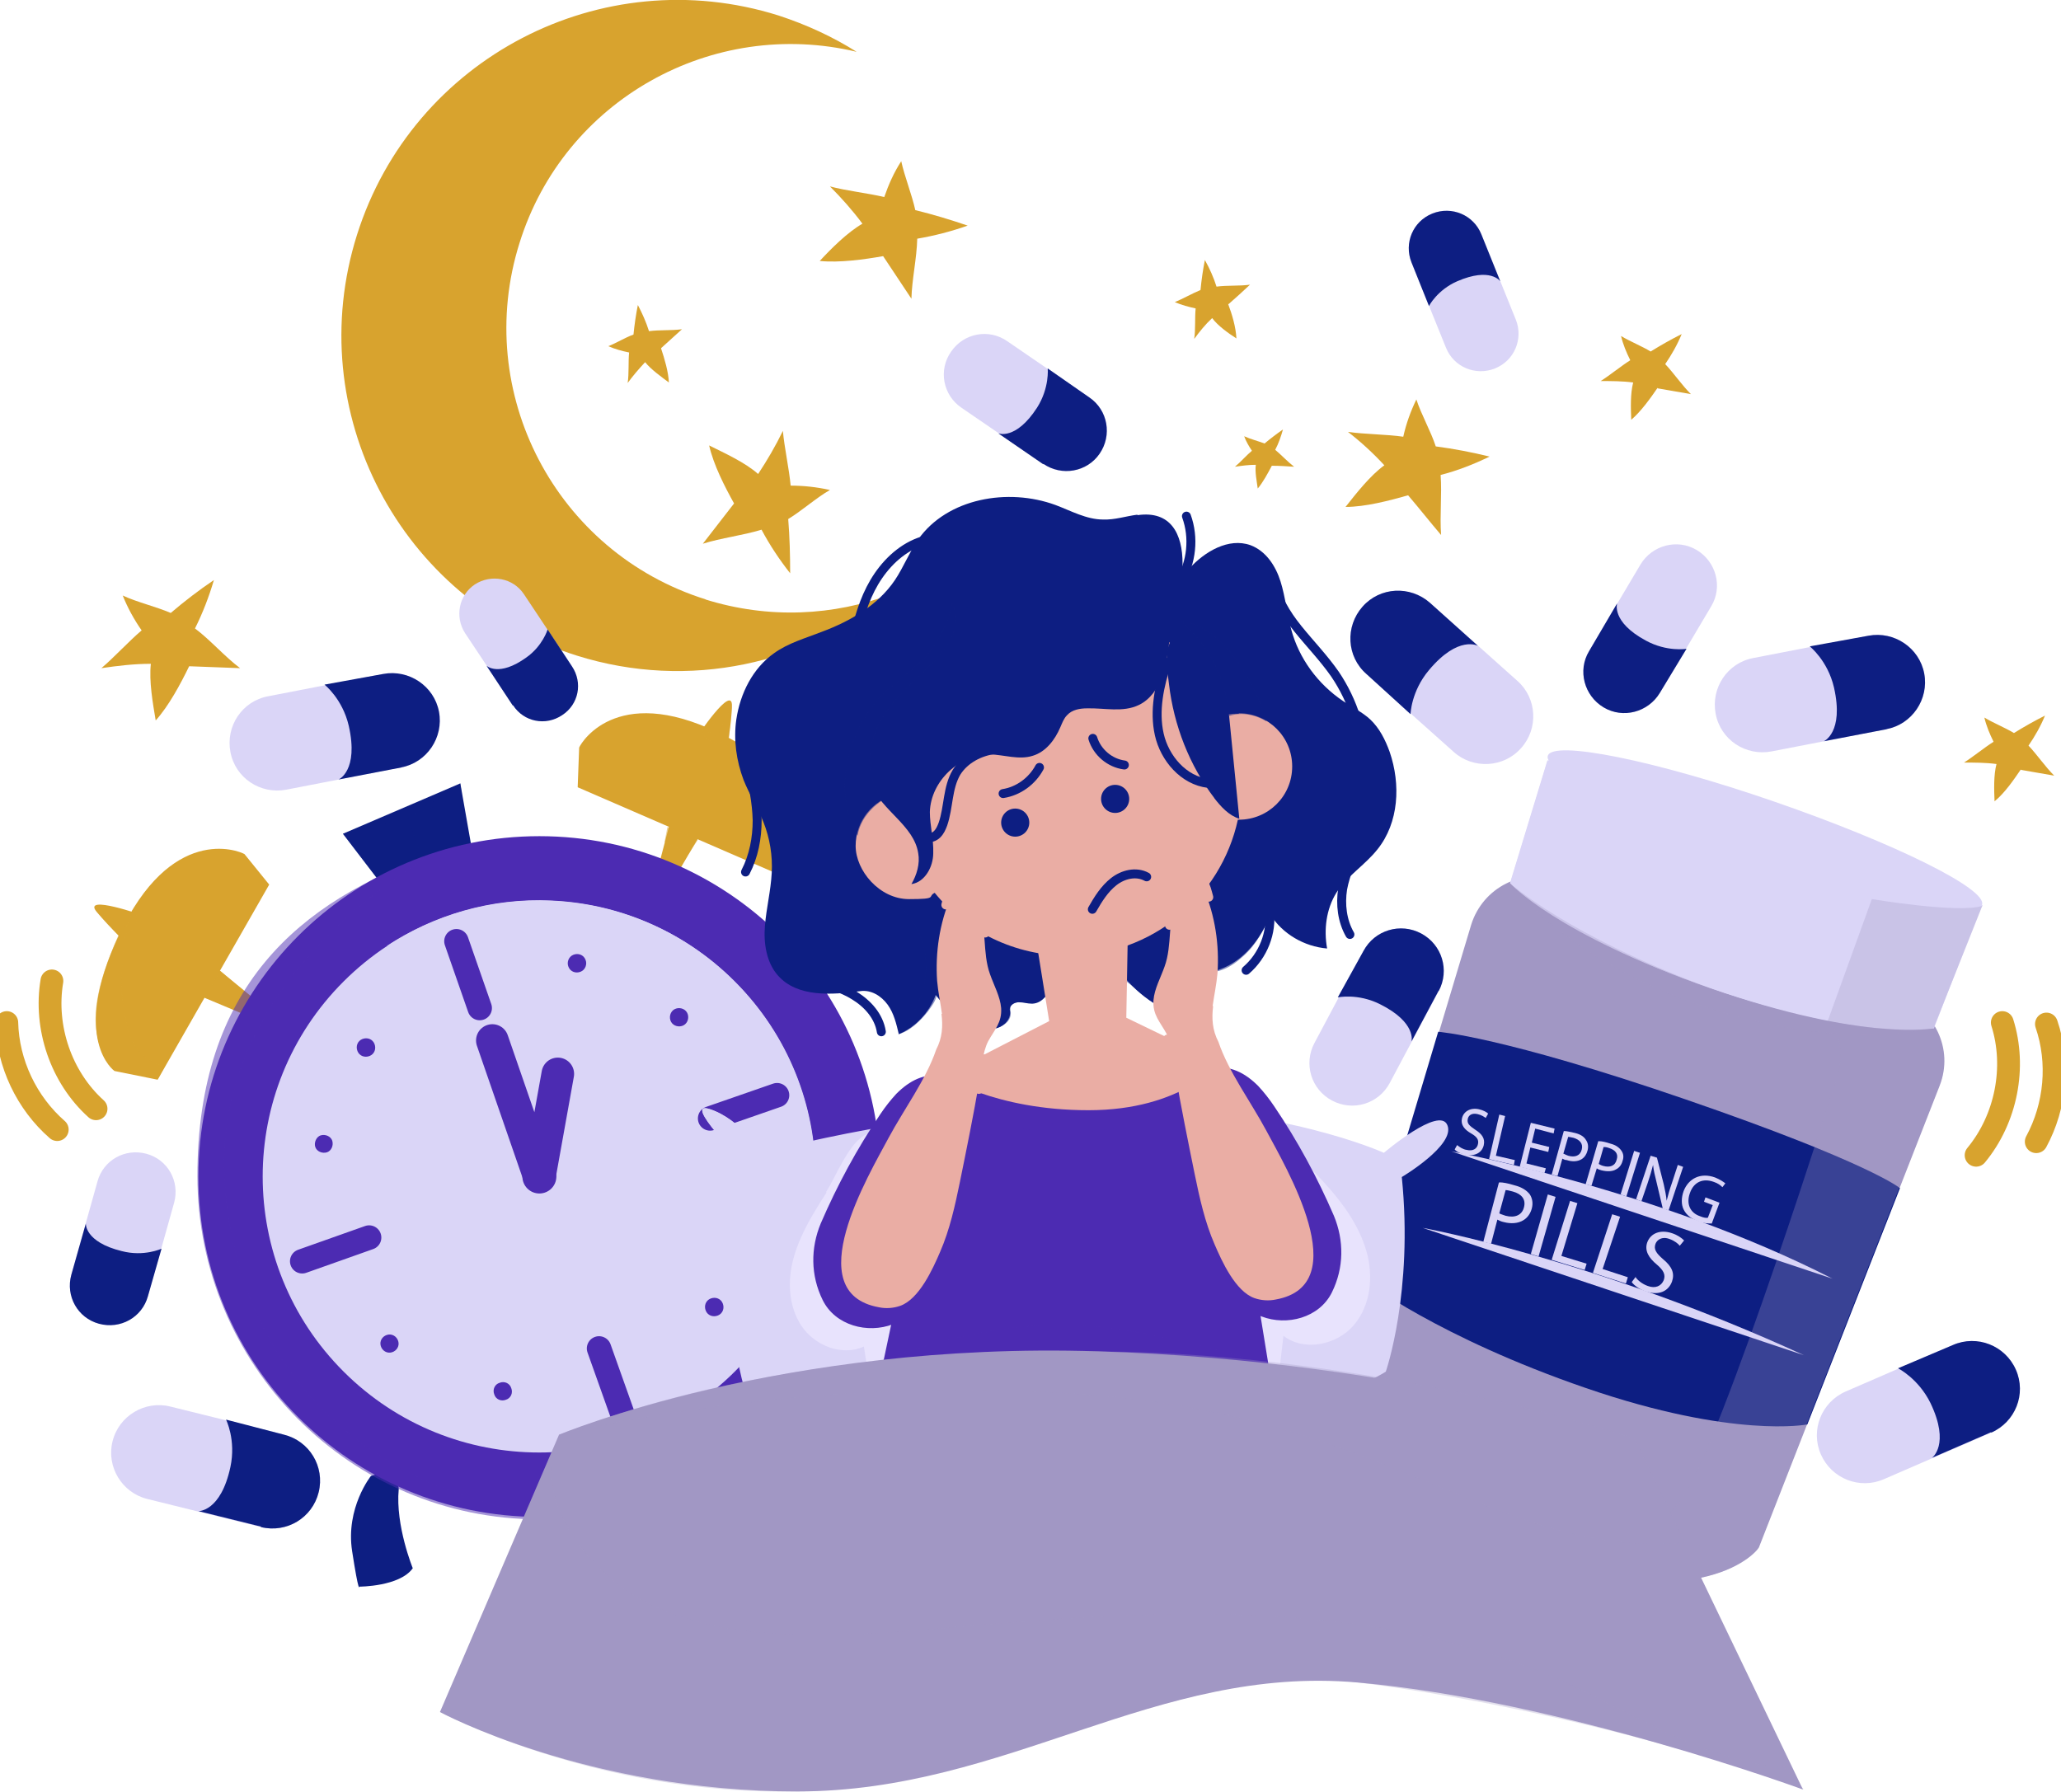 <svg width="253" height="220" viewBox="0 0 253 220" fill="none" xmlns="http://www.w3.org/2000/svg">
<g clip-path="url(#clip0_129_9277)">
<path d="M86.636 73.591C68.237 67.825 57.995 48.209 63.771 29.841C69.249 12.245 87.469 2.14 105.154 6.36C102.236 4.518 99.021 3.032 95.567 1.902C73.834 -4.934 50.671 7.133 43.824 28.83C36.976 50.527 49.064 73.65 70.797 80.486C84.611 84.826 99.021 81.497 109.441 72.937C102.355 75.612 94.376 76.028 86.576 73.591H86.636Z" fill="#D8A32E"/>
<path d="M215.964 189.862L238.114 133.272C239.841 128.814 237.519 123.88 232.874 122.275L191.551 108.068C186.907 106.463 182.024 108.96 180.595 113.537L163.149 171.732C162.851 172.088 164.757 183.502 186.073 190.873C209.057 198.779 215.964 190.338 215.964 189.862Z" fill="#A197C4"/>
<path d="M176.546 126.674C176.546 126.674 184.346 127.209 206.973 134.996C229.599 142.783 233.232 145.874 233.232 145.874L221.859 174.882C221.859 174.882 212.868 176.666 194.707 170.424C176.546 164.183 167.436 157.168 167.436 157.168L176.546 126.674Z" fill="#0D1E82"/>
<path d="M185.418 108.425C185.418 108.425 192.563 115.32 210.009 121.324C227.396 127.328 237.399 126.258 237.399 126.258L243.056 111.575L190.003 93.326L185.418 108.365V108.425Z" fill="#DAD5F7"/>
<path d="M243.354 111.159C242.639 113.061 230.135 110.505 215.487 105.452C200.84 100.4 189.407 94.753 190.003 92.791C190.598 90.829 203.102 93.326 217.869 98.438C232.636 103.55 244.068 109.197 243.294 111.1L243.354 111.159Z" fill="#DAD5F7"/>
<g style="mix-blend-mode:multiply">
<path d="M190.003 93.385C190.003 93.385 210.903 112.169 243.354 111.159L237.34 126.257C237.34 126.257 228.944 127.922 209.95 121.324C190.956 114.666 185.359 108.424 185.359 108.424L189.943 93.385H190.003Z" fill="#DAD5F7"/>
</g>
<g style="mix-blend-mode:multiply" opacity="0.3">
<path d="M243.354 111.159L237.34 126.258C237.34 126.258 239.722 129.051 238.054 133.272C236.387 137.492 215.904 189.862 215.904 189.862C215.904 189.862 210.307 198.897 186.013 190.873C186.013 190.873 201.316 191.229 206.377 184.155C211.438 177.022 225.669 131.726 225.669 131.726C225.669 131.726 226.801 127.625 224.359 125.366L229.778 110.386C229.778 110.386 240.496 112.17 243.294 111.218L243.354 111.159Z" fill="#A197C4"/>
</g>
<g style="mix-blend-mode:multiply" opacity="0.3">
<path d="M237.34 126.258C237.34 126.258 227.575 127.744 209.95 121.324C192.385 114.845 185.359 108.425 185.359 108.425C185.359 108.425 192.147 117.817 208.997 123.523C225.848 129.23 237.281 126.258 237.281 126.258H237.34Z" fill="#A197C4"/>
</g>
<g style="mix-blend-mode:multiply">
<path d="M178.154 141.356C178.154 141.356 203.46 145.993 224.955 156.99L178.154 141.356Z" fill="#DAD5F7"/>
</g>
<path d="M178.868 140.583C179.166 140.821 179.583 141.118 180.059 141.178C180.774 141.356 181.31 141.059 181.429 140.465C181.548 139.93 181.31 139.573 180.595 139.157C179.761 138.681 179.285 138.087 179.464 137.314C179.642 136.482 180.476 135.947 181.548 136.185C182.084 136.304 182.5 136.541 182.679 136.72L182.381 137.255C182.203 137.136 181.905 136.898 181.369 136.779C180.595 136.601 180.238 137.017 180.178 137.374C180.059 137.909 180.357 138.206 181.071 138.681C181.905 139.216 182.322 139.751 182.143 140.583C181.965 141.416 181.19 142.01 179.881 141.772C179.345 141.653 178.809 141.416 178.571 141.118L178.868 140.583Z" fill="#DAD5F7"/>
<path d="M184.049 136.838L184.763 137.017L183.632 141.891L185.954 142.426L185.835 143.02L182.798 142.307L184.049 136.838Z" fill="#DAD5F7"/>
<path d="M190.003 141.416L187.859 140.881L187.383 142.842L189.765 143.437L189.586 144.031L186.549 143.258L187.919 137.849L190.836 138.562L190.717 139.157L188.455 138.562L188.038 140.286L190.181 140.821L190.062 141.416H190.003Z" fill="#DAD5F7"/>
<path d="M191.968 138.859C192.325 138.859 192.801 138.978 193.337 139.097C194.052 139.275 194.469 139.573 194.707 139.989C194.945 140.345 195.005 140.762 194.885 141.237C194.766 141.713 194.528 142.069 194.171 142.307C193.695 142.604 193.04 142.664 192.325 142.426C192.087 142.426 191.908 142.307 191.789 142.248L191.194 144.388L190.479 144.209L191.968 138.859ZM191.968 141.653C192.087 141.713 192.325 141.832 192.504 141.891C193.337 142.129 193.992 141.891 194.171 141.118C194.35 140.405 193.933 139.929 193.159 139.692C192.861 139.632 192.623 139.573 192.504 139.573L191.908 141.653H191.968Z" fill="#DAD5F7"/>
<path d="M196.314 140.108C196.672 140.108 197.148 140.227 197.684 140.405C198.398 140.583 198.815 140.94 199.053 141.297C199.292 141.653 199.351 142.07 199.173 142.545C199.053 143.021 198.756 143.377 198.398 143.556C197.922 143.853 197.267 143.853 196.553 143.675C196.374 143.615 196.136 143.556 196.017 143.437L195.362 145.577L194.647 145.398L196.195 140.108H196.314ZM196.255 142.902C196.374 142.961 196.553 143.08 196.791 143.14C197.624 143.377 198.279 143.14 198.458 142.367C198.696 141.653 198.279 141.178 197.505 140.94C197.208 140.821 196.969 140.821 196.85 140.821L196.255 142.902Z" fill="#DAD5F7"/>
<path d="M201.316 141.535L199.649 146.885L198.935 146.647L200.602 141.297L201.316 141.535Z" fill="#DAD5F7"/>
<path d="M200.84 147.241L202.626 141.891L203.4 142.129L204.234 145.398C204.412 146.171 204.532 146.825 204.591 147.419C204.77 146.706 204.948 146.052 205.246 145.22L205.961 143.021L206.616 143.258L204.829 148.608L204.115 148.37L203.341 145.101C203.162 144.388 202.983 143.674 202.924 143.021C202.745 143.734 202.567 144.328 202.269 145.22L201.495 147.479L200.84 147.241Z" fill="#DAD5F7"/>
<path d="M210.129 150.213C209.771 150.213 209.116 150.213 208.402 149.916C207.628 149.619 207.032 149.203 206.675 148.49C206.377 147.895 206.377 147.063 206.675 146.231C207.271 144.685 208.759 143.912 210.546 144.566C211.141 144.804 211.558 145.101 211.796 145.28L211.439 145.755C211.2 145.517 210.903 145.28 210.367 145.101C209.057 144.626 207.926 145.101 207.449 146.469C206.973 147.776 207.449 148.906 208.7 149.322C209.116 149.5 209.474 149.56 209.652 149.5L210.248 147.955L209.176 147.539L209.355 147.004L211.081 147.657L210.129 150.213Z" fill="#DAD5F7"/>
<g style="mix-blend-mode:multiply">
<path d="M174.641 150.749C174.641 150.749 195.838 154.612 221.442 166.382L174.641 150.749Z" fill="#DAD5F7"/>
</g>
<path d="M184.048 145.161C184.525 145.161 185.12 145.28 185.894 145.517C186.847 145.755 187.442 146.171 187.8 146.647C188.097 147.122 188.216 147.717 188.038 148.371C187.859 149.024 187.502 149.5 187.026 149.797C186.371 150.213 185.477 150.273 184.584 150.035C184.287 149.976 184.048 149.857 183.81 149.738L183.036 152.71L182.083 152.472L183.989 145.22L184.048 145.161ZM184.048 148.965C184.227 149.084 184.525 149.143 184.822 149.262C185.954 149.559 186.847 149.203 187.085 148.192C187.323 147.241 186.787 146.587 185.716 146.29C185.299 146.171 185.001 146.112 184.822 146.112L184.048 148.965Z" fill="#DAD5F7"/>
<path d="M190.955 146.944L188.871 154.255L187.919 153.958L190.003 146.646L190.955 146.944Z" fill="#DAD5F7"/>
<path d="M192.682 147.419L193.635 147.717L191.67 154.196L194.766 155.147L194.528 155.92L190.479 154.672L192.742 147.419H192.682Z" fill="#DAD5F7"/>
<path d="M197.922 149.084L198.875 149.381L196.731 155.801L199.827 156.811L199.589 157.584L195.54 156.277L197.922 149.024V149.084Z" fill="#DAD5F7"/>
<path d="M200.78 156.811C201.078 157.227 201.614 157.644 202.269 157.881C203.222 158.238 203.936 157.881 204.234 157.168C204.472 156.514 204.234 155.979 203.4 155.266C202.388 154.434 201.852 153.542 202.209 152.531C202.626 151.402 203.817 150.926 205.246 151.402C205.961 151.64 206.437 151.996 206.735 152.294L206.199 152.948C206.02 152.71 205.603 152.353 204.948 152.115C203.996 151.759 203.4 152.234 203.222 152.71C202.983 153.364 203.281 153.839 204.174 154.612C205.246 155.504 205.603 156.336 205.246 157.346C204.829 158.476 203.698 159.13 201.971 158.535C201.257 158.297 200.602 157.822 200.304 157.406L200.84 156.692L200.78 156.811Z" fill="#DAD5F7"/>
<path d="M46.325 107.89L42.097 102.361L56.507 96.179L57.876 103.966L46.325 107.89Z" fill="#0D1E82"/>
<g style="mix-blend-mode:multiply" opacity="0.4">
<path d="M42.097 102.361L50.016 100.459L52.041 105.809L46.325 107.889L42.097 102.361Z" fill="#0D1E82"/>
</g>
<path d="M33.047 108.603L19.352 132.559L14.052 131.489C14.052 131.489 8.574 127.625 14.588 114.845C20.959 101.232 29.176 104.383 30.01 104.858L33.047 108.603Z" fill="#D8A32E"/>
<path d="M26.794 119.006L31.498 122.87L30.367 124.712L24.71 122.335L26.794 119.006Z" fill="#D8A32E"/>
<path d="M17.625 112.407C17.625 112.407 10.063 109.732 11.849 111.932C13.695 114.131 15.719 115.974 15.719 115.974C15.719 115.974 18.041 116.271 17.565 112.407H17.625Z" fill="#D8A32E"/>
<path d="M70.916 96.655L96.281 107.652L99.854 103.61C99.854 103.61 101.938 97.249 89.434 90.592C76.156 83.518 71.452 90.948 71.095 91.781L70.916 96.596V96.655Z" fill="#D8A32E"/>
<path d="M82.17 101.292L80.622 107.176L82.706 108.009L85.802 102.718L82.17 101.292Z" fill="#D8A32E"/>
<path d="M85.504 90.532C85.504 90.532 89.97 83.815 89.851 86.728C89.732 89.581 89.136 92.256 89.136 92.256C89.136 92.256 87.469 93.921 85.504 90.532Z" fill="#D8A32E"/>
<g style="mix-blend-mode:multiply" opacity="0.5">
<path d="M81.932 101.529L85.683 103.075L84.552 104.799L81.575 103.372L81.932 101.529Z" fill="#D8A32E"/>
</g>
<g style="mix-blend-mode:multiply" opacity="0.5">
<path d="M98.127 97.368C97.353 96.239 95.627 93.921 89.494 90.592L89.851 86.728C89.613 87.204 89.315 87.62 89.077 88.095C88.362 89.462 88.184 90.057 88.243 90.473C87.648 90.295 86.933 89.938 86.278 89.225C86.278 89.225 85.981 90.413 87.231 91.008C87.826 91.305 88.362 91.246 88.72 91.067C88.839 91.127 88.898 91.246 89.017 91.305C89.613 91.84 90.327 92.791 90.565 93.029C93.066 95.823 93.84 96.833 95.388 100.222C97.234 104.204 94.674 106.879 94.674 106.879L96.282 107.652L99.854 103.61C99.854 103.61 100.688 101.054 98.127 97.368Z" fill="#D8A32E"/>
</g>
<g style="mix-blend-mode:multiply" opacity="0.5">
<path d="M27.033 119.184L25.187 122.513L26.913 123.167L28.462 120.432L27.033 119.184Z" fill="#D8A32E"/>
</g>
<g style="mix-blend-mode:multiply" opacity="0.5">
<path d="M11.73 125.485C11.73 124.118 11.67 121.264 14.528 114.844L11.909 111.932C12.385 112.11 12.861 112.288 13.338 112.526C14.707 113.18 15.243 113.596 15.421 113.893C15.779 113.358 16.136 112.645 16.255 111.694C16.255 111.694 17.208 112.467 16.553 113.715C16.255 114.309 15.779 114.547 15.421 114.666C15.421 114.785 15.362 114.904 15.302 115.023C15.183 115.795 15.183 116.984 15.124 117.341C14.767 121.086 14.826 122.334 15.6 126.02C16.493 130.3 20.244 130.894 20.244 130.894L19.411 132.44L14.112 131.37C14.112 131.37 11.909 129.824 11.73 125.366V125.485Z" fill="#D8A32E"/>
</g>
<path d="M45.55 181.183C45.55 181.183 42.395 185.107 43.228 190.457C44.062 195.866 44.121 194.796 44.121 194.796C44.121 194.796 49.064 194.796 50.671 192.537C50.671 192.537 48.528 187.306 48.944 182.848C48.944 182.848 49.064 180.054 45.61 181.183H45.55Z" fill="#0D1E82"/>
<path d="M104.677 161.27C104.677 161.27 109.5 162.816 111.763 167.749C114.025 172.683 113.37 171.851 113.37 171.851C113.37 171.851 109.262 174.526 106.642 173.515C106.642 173.515 105.57 167.987 102.772 164.48C102.772 164.48 101.164 162.221 104.677 161.27Z" fill="#0D1E82"/>
<path d="M66.212 186.236C89.33 186.236 108.071 167.527 108.071 144.447C108.071 121.368 89.33 102.659 66.212 102.659C43.094 102.659 24.353 121.368 24.353 144.447C24.353 167.527 43.094 186.236 66.212 186.236Z" fill="#4C2BB2"/>
<path d="M90.186 168.404C103.44 155.172 103.44 133.719 90.186 120.487C76.931 107.255 55.442 107.255 42.188 120.487C28.933 133.719 28.933 155.172 42.188 168.404C55.442 181.636 76.931 181.636 90.186 168.404Z" fill="#DAD5F7"/>
<g style="mix-blend-mode:multiply">
<path d="M89.672 168.759C95.686 162.934 99.616 154.909 100.033 145.933C100.867 127.268 86.397 111.397 67.701 110.564C60.258 110.208 53.232 112.348 47.456 116.152C47.456 116.152 76.096 105.868 89.613 124.593C105.63 146.706 89.732 168.819 89.732 168.819L89.672 168.759Z" fill="#DAD5F7"/>
</g>
<path d="M66.212 146.528C67.363 146.528 68.296 145.596 68.296 144.447C68.296 143.298 67.363 142.367 66.212 142.367C65.061 142.367 64.128 143.298 64.128 144.447C64.128 145.596 65.061 146.528 66.212 146.528Z" fill="#4C2BB2"/>
<path d="M56.03 115.558L58.888 123.761" stroke="#4C2BB2" stroke-width="3" stroke-miterlimit="10" stroke-linecap="round"/>
<path d="M73.536 165.549L76.454 173.752" stroke="#4C2BB2" stroke-width="3" stroke-miterlimit="10" stroke-linecap="round"/>
<path d="M95.388 134.46L87.171 137.314" stroke="#4C2BB2" stroke-width="3" stroke-miterlimit="10" stroke-linecap="round"/>
<path d="M45.312 151.937L37.096 154.85" stroke="#4C2BB2" stroke-width="3" stroke-miterlimit="10" stroke-linecap="round"/>
<path d="M71.869 117.816C72.107 118.351 71.869 119.065 71.273 119.302C70.678 119.54 70.023 119.302 69.785 118.708C69.547 118.173 69.785 117.46 70.38 117.222C70.976 116.984 71.631 117.222 71.869 117.816Z" fill="#4C2BB2"/>
<path d="M84.432 124.534C84.611 125.128 84.313 125.782 83.718 125.96C83.122 126.139 82.467 125.842 82.289 125.247C82.11 124.653 82.408 123.999 83.003 123.82C83.599 123.642 84.254 123.939 84.432 124.534Z" fill="#4C2BB2"/>
<path d="M93.007 150.035C92.411 150.213 91.756 149.916 91.578 149.381C91.399 148.786 91.697 148.133 92.233 147.954C92.828 147.776 93.483 148.073 93.662 148.608C93.841 149.203 93.543 149.856 93.007 150.035Z" fill="#4C2BB2"/>
<path d="M88.124 161.508C87.529 161.745 86.874 161.508 86.636 160.913C86.397 160.319 86.636 159.665 87.231 159.427C87.827 159.189 88.481 159.427 88.72 160.021C88.958 160.616 88.72 161.27 88.124 161.508Z" fill="#4C2BB2"/>
<path d="M60.675 171.197C60.437 170.602 60.734 169.948 61.33 169.77C61.925 169.532 62.58 169.83 62.759 170.424C62.997 171.018 62.699 171.672 62.104 171.851C61.508 172.088 60.853 171.791 60.675 171.197Z" fill="#4C2BB2"/>
<path d="M46.742 165.252C46.563 164.658 46.92 164.063 47.516 163.885C48.111 163.707 48.706 164.063 48.885 164.658C49.064 165.252 48.706 165.847 48.111 166.025C47.516 166.203 46.92 165.847 46.742 165.252Z" fill="#4C2BB2"/>
<path d="M39.358 139.395C39.953 139.216 40.608 139.514 40.787 140.048C40.966 140.643 40.668 141.297 40.132 141.475C39.537 141.653 38.882 141.356 38.703 140.821C38.524 140.286 38.822 139.573 39.358 139.395Z" fill="#4C2BB2"/>
<path d="M44.479 127.565C45.074 127.327 45.729 127.565 45.968 128.16C46.206 128.754 45.968 129.408 45.372 129.646C44.777 129.884 44.122 129.646 43.883 129.051C43.645 128.457 43.883 127.803 44.479 127.565Z" fill="#4C2BB2"/>
<path d="M68.475 131.845L66.212 144.447L60.437 127.744" stroke="#4C2BB2" stroke-width="4" stroke-linecap="round" stroke-linejoin="round"/>
<g style="mix-blend-mode:multiply" opacity="0.4">
<path d="M50.016 100.459L56.507 96.179L56.685 97.487L50.016 100.459Z" fill="#0D1E82"/>
</g>
<path d="M6.371 120.432C5.418 126.139 7.502 132.261 11.79 136.125" stroke="#D8A32E" stroke-width="2.8" stroke-miterlimit="10" stroke-linecap="round"/>
<path d="M0.833 125.544C0.953 130.538 3.275 135.412 7.026 138.681" stroke="#D8A32E" stroke-width="2.8" stroke-miterlimit="10" stroke-linecap="round"/>
<path d="M99.14 91.186C102.712 95.406 104.737 100.994 104.677 106.522" stroke="#D8A32E" stroke-width="2.8" stroke-miterlimit="10" stroke-linecap="round"/>
<path d="M101.998 87.085C105.213 90.354 107.178 94.753 107.535 99.27" stroke="#D8A32E" stroke-width="2.8" stroke-miterlimit="10" stroke-linecap="round"/>
<g style="mix-blend-mode:multiply" opacity="0.5">
<path d="M66.212 186.533C42.99 186.533 24.234 167.571 24.234 144.388C24.234 121.205 36.738 110.624 53.172 104.917C53.172 104.917 26.199 119.243 27.569 144.626C28.938 170.008 47.277 179.816 52.994 182.134C57.757 184.037 66.212 186.533 66.212 186.533Z" fill="#4C2BB2"/>
</g>
<path d="M93.543 141.535C93.543 141.535 90.863 137.374 87.171 136.185C83.539 134.996 91.34 142.783 91.34 142.783C91.34 142.783 87.707 156.693 91.816 172.029C91.816 172.029 105.451 176.19 131.829 176.19C158.207 176.19 170.115 168.403 170.115 168.403C170.115 168.403 173.509 158.655 172.08 144.507C172.08 144.507 178.69 140.584 177.677 138.147C176.725 135.709 169.877 141.535 169.877 141.535C169.877 141.535 157.194 135.709 135.997 135.709C114.8 135.709 93.543 141.535 93.543 141.535Z" fill="#DAD5F7"/>
<g style="mix-blend-mode:multiply">
<path d="M93.543 141.535C93.543 141.535 90.863 137.433 87.171 136.185C83.539 134.937 91.34 142.783 91.34 142.783C91.34 142.783 87.112 156.752 91.816 172.029C91.816 172.029 96.222 173.694 100.807 173.991C100.807 173.991 95.091 172.98 93.364 167.036C90.982 158.833 91.756 152.353 93.185 147.122C94.317 142.961 99.675 140.168 99.675 140.168L93.543 141.535Z" fill="#DAD5F7"/>
</g>
<g style="mix-blend-mode:multiply">
<path d="M101.462 146.409C99.854 148.906 98.306 151.403 97.472 154.256C96.639 157.109 96.758 160.319 98.366 162.756C99.973 165.193 103.367 166.561 106.047 165.312C106.166 166.204 106.344 167.096 106.464 167.987C115.038 167.809 121.111 168.463 129.626 167.75C138.141 167.036 149.454 168.701 156.956 169.057C157.135 167.393 157.373 165.669 157.552 164.005C160.112 165.966 164.102 165.134 166.186 162.697C168.27 160.26 168.627 156.693 167.734 153.602C166.841 150.511 164.935 147.836 162.792 145.458C159.814 142.129 156.42 139.157 152.729 136.661C147.608 142.664 138.974 144.21 131.055 143.913C125.101 143.734 119.146 142.724 113.43 141C111.525 140.406 108.309 138.444 106.344 139.276C104.26 140.168 102.593 144.507 101.402 146.35L101.462 146.409Z" fill="#E8E3FD"/>
</g>
<path d="M115.871 132.024L107.952 169.474C107.952 169.474 114.859 176.072 133.794 176.072C152.729 176.072 156.004 169.355 156.004 169.355L149.692 130.538L115.871 132.084V132.024Z" fill="#4C2BB2"/>
<g style="mix-blend-mode:multiply" opacity="0.5">
<path d="M108.369 166.917C108.369 166.917 119.027 162.875 129.507 162.637C140.046 162.4 155.706 167.571 155.706 167.571L108.309 166.917H108.369Z" fill="#4C2BB2"/>
</g>
<path d="M139.629 63.189C138.2 63.367 136.831 63.842 135.402 63.783C133.377 63.783 131.472 62.713 129.566 62C123.731 59.86 116.288 61.167 112.716 66.22C111.644 67.766 110.929 69.608 109.858 71.213C107.774 74.305 104.38 76.266 100.867 77.574C98.902 78.347 96.758 78.941 95.031 80.189C92.411 82.032 90.863 85.123 90.387 88.333C90.03 90.83 90.387 93.386 91.28 95.763C91.995 97.547 93.007 99.152 93.721 100.935C94.495 102.897 94.853 105.037 94.734 107.177C94.615 109.376 94.079 111.457 93.9 113.656C93.721 115.796 94.079 118.174 95.508 119.779C97.889 122.454 102.057 122.156 105.63 121.681C106.94 121.503 108.19 122.275 108.964 123.345C109.739 124.415 110.036 125.723 110.334 126.971C112.418 126.08 114.085 124.296 114.859 122.156C116.11 123.821 117.777 125.129 119.682 125.901C120.575 126.258 121.588 126.496 122.481 126.199C123.374 125.901 124.148 125.01 123.969 124.059C123.85 123.524 124.446 123.048 125.041 123.048C125.637 123.048 126.113 123.226 126.708 123.226C129.447 123.107 129.328 118.174 132.008 117.52C129.626 116.747 127.304 115.915 124.922 115.142C122.004 114.191 118.73 112.883 117.658 109.971C117.122 108.603 117.241 107.117 117.479 105.691C118.372 100.876 121.29 96.596 124.684 93.029C129.15 88.333 134.509 84.529 139.034 79.833C142.19 76.563 145.226 74.007 145.167 69.192C145.167 65.566 143.738 62.654 139.629 63.248V63.189Z" fill="#0D1E82"/>
<path d="M156.182 70.916C156.54 73.234 157.85 75.374 159.338 77.217C160.827 79.06 162.494 80.784 163.863 82.745C166.126 86.074 167.377 90.057 167.377 94.04" stroke="#0D1E82" stroke-width="1.1" stroke-miterlimit="10" stroke-linecap="round"/>
<path d="M144.81 71.451C146.298 69.073 146.596 65.982 145.643 63.367" stroke="#0D1E82" stroke-width="1.1" stroke-miterlimit="10" stroke-linecap="round"/>
<path d="M113.728 66.279C111.287 66.874 109.262 68.598 107.833 70.678C106.404 72.759 105.63 75.136 105.035 77.573" stroke="#0D1E82" stroke-width="1.1" stroke-miterlimit="10" stroke-linecap="round"/>
<path d="M91.876 94.218C92.471 96.358 92.888 98.498 92.947 100.697C92.947 102.897 92.531 105.096 91.518 107.058" stroke="#0D1E82" stroke-width="1.1" stroke-miterlimit="10" stroke-linecap="round"/>
<path d="M166.96 103.788C165.948 105.453 165.174 107.236 164.816 109.138C164.519 111.04 164.757 113.061 165.709 114.726" stroke="#0D1E82" stroke-width="1.1" stroke-miterlimit="10" stroke-linecap="round"/>
<path d="M155.825 111.813C156.182 114.488 155.051 117.341 152.967 119.125" stroke="#0D1E82" stroke-width="1.1" stroke-miterlimit="10" stroke-linecap="round"/>
<path d="M99.438 120.432C101.343 120.729 103.248 121.205 104.856 122.215C106.523 123.226 107.893 124.771 108.19 126.674" stroke="#0D1E82" stroke-width="1.1" stroke-miterlimit="10" stroke-linecap="round"/>
<path d="M146.001 69.787C147.906 67.706 150.824 65.982 153.503 66.933C155.408 67.647 156.599 69.49 157.195 71.392C157.79 73.294 157.969 75.315 158.505 77.277C159.457 80.843 161.78 83.994 164.876 86.074C166.007 86.847 167.258 87.442 168.21 88.333C169.342 89.403 170.056 90.83 170.592 92.316C171.961 96.299 171.723 100.995 169.103 104.264C167.555 106.226 165.352 107.533 164.042 109.614C162.792 111.635 162.494 114.132 162.911 116.45C160.112 116.212 157.433 114.667 155.944 112.289C154.813 115.202 152.729 117.936 149.752 119.006C148.323 119.541 146.715 119.719 145.286 120.314C143.857 120.968 142.547 122.275 142.785 123.821C139.57 122.156 137.009 119.363 135.64 116.034C135.461 115.558 135.283 115.083 135.342 114.607C135.342 114.132 135.58 113.715 135.819 113.299C138.974 106.939 141.832 100.341 142.607 93.267C142.845 91.067 142.845 88.749 142.13 86.609C141.773 85.48 141.237 84.469 140.939 83.34C139.748 78.584 142.904 73.175 146.06 69.727L146.001 69.787Z" fill="#0D1E82"/>
<g style="mix-blend-mode:multiply" opacity="0.5">
<path d="M152.431 100.519C152.967 104.442 153.801 109.02 156.063 112.348C154.932 114.369 154.337 115.856 152.61 117.401C151.836 118.114 151.002 118.709 150.049 119.066C149.097 119.422 147.549 119.601 146.656 119.066C145.941 120.789 144.155 122.394 142.785 123.702C141.237 123.227 139.689 121.562 138.439 120.611C136.652 119.244 135.878 119.363 134.032 120.254C133.139 120.67 132.127 121.087 131.115 121.324C130.46 121.503 129.745 121.622 129.09 121.919C128.614 122.157 128.138 122.513 127.661 122.81C126.947 123.227 126.411 123.167 125.637 123.048C125.22 122.989 124.089 123.048 124.029 123.643C124.029 123.762 124.029 123.88 124.029 123.999C124.446 125.783 122.124 126.615 120.754 126.08C120.099 125.842 119.563 125.307 119.146 124.772C118.253 123.702 116.646 123.167 115.395 122.513C115.217 122.394 114.978 122.275 114.919 122.097C115.098 122.632 114.204 123.762 113.907 124.178C113.013 125.307 111.704 126.615 110.274 126.971C110.572 126.318 111.227 125.723 111.644 125.129C112.061 124.594 112.299 123.94 112.597 123.345C113.252 121.978 113.609 120.552 113.668 119.006C113.788 116.272 112.716 113.478 110.751 111.576C110.036 110.922 109.322 110.387 108.726 109.495C108.726 109.436 108.607 109.317 108.667 109.257C108.845 108.96 109.56 108.603 109.858 108.425C110.394 108.068 110.929 107.712 111.406 107.415C112.418 106.761 113.49 106.166 114.562 105.691C126.768 100.519 139.451 97.488 152.372 100.638L152.431 100.519Z" fill="#0D1E82"/>
</g>
<path d="M152.074 87.62C151.598 87.62 151.121 87.62 150.704 87.739C147.43 80.189 139.927 74.899 131.174 74.899C122.421 74.899 109.917 84.41 109.917 96.12C109.917 107.831 109.917 97.071 109.917 97.547C107.119 98.26 105.035 100.816 105.035 103.848C105.035 106.879 107.952 110.387 111.584 110.387C115.217 110.387 113.788 110.089 114.74 109.614C118.611 114.369 124.565 117.342 131.174 117.342C141.356 117.342 149.871 110.208 151.955 100.638H152.074C155.706 100.638 158.624 97.725 158.624 94.099C158.624 90.473 155.706 87.56 152.074 87.56V87.62Z" fill="#EAADA4"/>
<path d="M126.351 100.994C126.351 101.945 125.577 102.718 124.624 102.718C123.672 102.718 122.898 101.945 122.898 100.994C122.898 100.043 123.672 99.27 124.624 99.27C125.577 99.27 126.351 100.043 126.351 100.994Z" fill="#0D1E82"/>
<g style="mix-blend-mode:multiply">
<path d="M127.78 101.589C127.78 103.848 126.053 105.988 123.85 106.404" stroke="#EAADA4" stroke-width="1.1" stroke-miterlimit="10" stroke-linecap="round"/>
</g>
<g style="mix-blend-mode:multiply">
<path d="M132.008 97.963C131.889 100.341 133.318 102.481 133.615 104.858C133.615 105.274 133.615 105.809 133.377 106.107" stroke="#EAADA4" stroke-width="1.1" stroke-miterlimit="10" stroke-linecap="round"/>
</g>
<path d="M134.092 111.635C134.806 110.386 135.58 109.138 136.712 108.246C137.843 107.355 139.451 106.939 140.761 107.652" stroke="#0D1E82" stroke-width="1.1" stroke-miterlimit="10" stroke-linecap="round"/>
<path d="M123.136 97.428C125.041 97.131 126.709 95.883 127.602 94.218" stroke="#0D1E82" stroke-width="1.1" stroke-miterlimit="10" stroke-linecap="round"/>
<path d="M134.151 90.651C134.687 92.375 136.235 93.683 138.022 93.921" stroke="#0D1E82" stroke-width="1.1" stroke-miterlimit="10" stroke-linecap="round"/>
<g style="mix-blend-mode:multiply">
<path d="M135.64 100.638C136.652 102.48 138.915 103.61 140.999 103.313" stroke="#EAADA4" stroke-width="1.1" stroke-miterlimit="10" stroke-linecap="round"/>
</g>
<g style="mix-blend-mode:multiply">
<path d="M155.706 92.97C155.706 92.375 155.587 91.781 155.289 91.305C154.992 90.77 154.456 90.414 153.86 90.473C153.503 90.473 153.265 90.711 152.967 90.949C152.014 91.781 151.479 92.97 151.479 94.218C151.657 93.743 151.836 93.386 152.253 93.089C152.729 92.792 153.324 92.732 153.801 93.089C154.158 93.326 154.396 93.802 154.515 94.278C154.694 94.813 154.753 95.407 154.515 95.942C154.277 96.477 153.682 96.834 153.146 96.655C153.146 96.537 153.146 96.358 153.146 96.239" stroke="#EAADA4" stroke-width="1.1" stroke-miterlimit="10" stroke-linecap="round"/>
</g>
<g style="mix-blend-mode:multiply">
<path d="M107.714 104.442C107.416 102.778 108.548 100.995 110.215 100.519C111.108 100.816 111.644 101.351 112.12 102.124C111.763 101.946 111.346 102.124 111.049 102.302C110.751 102.54 110.632 102.956 110.513 103.313C110.394 103.848 110.334 104.383 110.513 104.918C110.691 105.393 111.227 105.809 111.763 105.75" stroke="#EAADA4" stroke-width="1.1" stroke-miterlimit="10" stroke-linecap="round"/>
</g>
<path d="M138.617 98.082C138.617 99.033 137.843 99.806 136.89 99.806C135.938 99.806 135.164 99.033 135.164 98.082C135.164 97.131 135.938 96.358 136.89 96.358C137.843 96.358 138.617 97.131 138.617 98.082Z" fill="#0D1E82"/>
<path d="M142.666 83.042C142.13 84.528 141.177 85.896 139.808 86.55C137.843 87.501 135.58 86.906 133.437 86.966C132.544 86.966 131.591 87.144 130.995 87.798C130.579 88.214 130.4 88.749 130.162 89.284C129.507 90.829 128.376 92.316 126.768 92.791C125.101 93.326 123.255 92.672 121.528 92.613C117.777 92.613 114.264 95.882 114.145 99.687C114.145 101.351 114.621 103.015 114.562 104.739C114.562 106.404 113.549 108.306 111.882 108.544C112.537 107.414 112.954 106.047 112.716 104.739C112.18 101.351 108.309 99.568 106.94 96.358C106.047 94.218 106.464 91.721 107.178 89.462C109.203 83.28 113.49 77.871 119.027 74.423C122.6 72.224 126.589 70.857 130.638 69.846C132.544 69.371 134.509 68.954 136.414 69.073C138.379 69.192 140.344 69.906 141.654 71.391C144.274 74.364 143.857 79.535 142.606 83.042H142.666Z" fill="#0D1E82"/>
<path d="M149.037 97.963C149.871 99.033 150.823 100.103 152.133 100.519C151.717 96.299 151.3 92.137 150.883 87.917C150.645 85.599 150.407 83.221 149.335 81.14C148.62 79.714 146.477 77.039 144.571 77.93C142.606 78.822 143.321 82.389 143.5 83.994C144.095 89.046 146 93.98 149.097 98.022L149.037 97.963Z" fill="#0D1E82"/>
<path d="M143.261 81.318C142.309 84.172 141.654 87.263 142.309 90.175C142.964 93.088 145.286 95.823 148.323 96.179" stroke="#0D1E82" stroke-width="1.1" stroke-miterlimit="10" stroke-linecap="round"/>
<path d="M122.124 92.019C120.278 92.256 118.432 93.207 117.42 94.812C116.288 96.715 116.467 99.092 115.752 101.173C115.574 101.648 115.395 102.064 115.038 102.421C114.681 102.778 114.145 102.956 113.668 102.778" stroke="#0D1E82" stroke-width="1.1" stroke-miterlimit="10" stroke-linecap="round"/>
<g style="mix-blend-mode:multiply" opacity="0.5">
<path d="M117.3 76.147C117.36 78.168 115.871 79.892 114.502 81.378C113.132 82.864 111.525 84.112 110.215 85.598C108.667 87.322 107.357 89.343 106.94 91.662C106.464 93.92 106.94 96.476 108.428 98.2C108.428 98.2 105.749 99.686 105.273 102.599C105.273 102.599 102.236 98.022 104.618 91.364C106.94 84.707 111.406 83.399 114.026 80.129C116.645 76.86 116.824 74.007 116.824 74.007C116.824 74.007 117.36 74.958 117.36 76.147H117.3Z" fill="#0D1E82"/>
</g>
<g style="mix-blend-mode:multiply" opacity="0.5">
<path d="M144.988 76.266C148.084 78.941 150.228 82.805 150.764 86.847L150.883 87.917C150.883 87.917 152.848 87.025 155.468 88.571C155.468 88.571 154.396 84.231 151.181 80.249C147.965 76.266 144.988 76.266 144.988 76.266Z" fill="#0D1E82"/>
</g>
<path d="M127.304 116.093L128.792 125.366L115.752 132.084C115.752 132.084 122.064 136.304 133.615 136.304C145.167 136.304 149.692 130.479 149.692 130.479L138.26 124.95L138.438 115.083C138.438 115.083 134.687 112.824 127.304 116.153V116.093Z" fill="#EAADA4"/>
<g style="mix-blend-mode:multiply">
<path d="M128.614 117.342C131.65 117.639 134.806 117.342 137.724 116.45" stroke="#EAADA4" stroke-width="1.1" stroke-miterlimit="10" stroke-linecap="round"/>
</g>
<g style="mix-blend-mode:multiply">
<path d="M119.92 136.661C128.018 139.395 137.128 139.038 144.929 135.531" stroke="#4C2BB2" stroke-width="1.1" stroke-miterlimit="10" stroke-linecap="round"/>
</g>
<path d="M110.036 134.283C109.322 135.056 108.667 135.888 108.071 136.78C105.213 141 102.772 145.518 100.747 150.214C99.497 153.245 99.497 156.574 100.986 159.606C102.534 162.756 106.523 163.767 109.619 162.578C113.252 161.211 114.561 155.504 115.276 152.057C116.407 146.885 117.479 141.654 118.61 136.482C119.087 134.283 118.491 132.559 115.99 132.084C113.49 131.667 111.644 132.678 110.036 134.283Z" fill="#4C2BB2"/>
<path d="M115.633 124.475C115.454 123.167 115.157 121.8 115.038 120.433C114.8 116.925 115.335 113.359 116.705 110.149C116.884 109.733 117.122 109.317 117.539 109.198C118.015 109.079 118.551 109.495 118.67 109.971C118.789 110.446 118.848 110.862 118.67 111.397C118.848 111.1 119.027 110.803 119.384 110.803C119.682 110.803 119.98 111.041 120.099 111.278C121.171 113.834 120.575 116.985 121.528 119.6C122.004 120.968 122.778 122.335 122.897 123.761C123.017 125.545 122.064 126.436 121.29 127.863C120.575 129.29 120.516 131.192 120.218 132.737C119.503 136.898 118.67 141 117.836 145.102C117.241 148.014 116.586 150.986 115.395 153.721C114.502 155.801 112.835 159.487 110.512 160.319C109.679 160.616 108.726 160.676 107.892 160.497C98.008 158.714 106.642 144.269 109.083 139.692C110.929 136.245 113.668 132.559 114.919 128.874C115.693 127.387 115.752 125.961 115.574 124.475H115.633Z" fill="#EAADA4"/>
<g style="mix-blend-mode:multiply">
<path d="M118.908 116.688C118.432 114.667 118.551 112.527 119.265 110.624C119.265 110.446 119.563 110.387 119.682 110.446C119.861 110.506 119.92 110.684 120.039 110.803C120.754 111.932 120.694 113.299 120.933 114.548" stroke="#EAADA4" stroke-width="1.1" stroke-miterlimit="10" stroke-linecap="round"/>
</g>
<g style="mix-blend-mode:multiply">
<path d="M116.586 115.142C116.407 113.181 116.705 111.16 117.419 109.317C117.538 109.079 117.658 108.96 117.955 109.02C118.193 109.138 118.372 109.376 118.491 109.614C118.551 109.792 118.61 109.971 118.67 110.149" stroke="#EAADA4" stroke-width="1.1" stroke-miterlimit="10" stroke-linecap="round"/>
</g>
<g style="mix-blend-mode:multiply">
<path d="M116.109 111.1C116.288 110.446 116.467 109.674 116.824 109.139" stroke="#EAADA4" stroke-width="1.1" stroke-miterlimit="10" stroke-linecap="round"/>
</g>
<g style="mix-blend-mode:multiply">
<path d="M120.754 130.003C120.575 131.608 120.456 132.202 120.158 133.748" stroke="#EAADA4" stroke-width="1.1" stroke-miterlimit="10" stroke-linecap="round"/>
</g>
<g style="mix-blend-mode:multiply">
<path d="M110.155 162.34C112.299 160.973 113.49 159.903 115.157 156.574" stroke="#4C2BB2" stroke-width="1.1" stroke-miterlimit="10" stroke-linecap="round"/>
</g>
<path d="M154.456 133.332C155.17 134.105 155.825 134.937 156.421 135.828C159.279 140.049 161.72 144.567 163.744 149.263C164.995 152.294 164.995 155.623 163.506 158.655C161.958 161.805 157.969 162.816 154.872 161.627C151.24 160.26 149.93 154.553 149.216 151.105C148.084 145.934 147.013 140.703 145.881 135.531C145.405 133.332 146 131.608 148.501 131.132C151.002 130.716 152.848 131.727 154.456 133.332Z" fill="#4C2BB2"/>
<path d="M148.858 123.524C149.037 122.216 149.335 120.849 149.454 119.481C149.692 115.974 149.156 112.408 147.787 109.198C147.608 108.782 147.37 108.365 146.953 108.247C146.477 108.128 145.941 108.544 145.822 109.019C145.703 109.495 145.643 109.911 145.822 110.446C145.643 110.149 145.464 109.852 145.107 109.852C144.809 109.852 144.512 110.089 144.393 110.327C143.321 112.883 143.916 116.034 142.964 118.649C142.487 120.016 141.713 121.384 141.594 122.81C141.475 124.594 142.428 125.485 143.202 126.912C143.916 128.338 143.976 130.241 144.274 131.786C144.988 135.947 145.822 140.049 146.655 144.15C147.251 147.063 147.906 150.035 149.097 152.77C149.99 154.85 151.657 158.536 153.979 159.368C154.813 159.665 155.765 159.725 156.599 159.546C166.483 157.763 157.849 143.318 155.408 138.741C153.562 135.293 150.823 131.608 149.573 127.922C148.799 126.436 148.739 125.01 148.918 123.524H148.858Z" fill="#EAADA4"/>
<g style="mix-blend-mode:multiply">
<path d="M145.584 115.737C146.06 113.715 145.941 111.575 145.226 109.673C145.226 109.495 144.929 109.436 144.809 109.495C144.631 109.554 144.571 109.733 144.452 109.852C143.738 110.981 143.797 112.348 143.559 113.597" stroke="#EAADA4" stroke-width="1.1" stroke-miterlimit="10" stroke-linecap="round"/>
</g>
<g style="mix-blend-mode:multiply">
<path d="M147.906 114.191C148.084 112.229 147.787 110.208 147.072 108.366C146.953 108.128 146.834 108.009 146.536 108.068C146.298 108.187 146.119 108.425 146 108.663C145.941 108.841 145.881 109.019 145.822 109.198" stroke="#EAADA4" stroke-width="1.1" stroke-miterlimit="10" stroke-linecap="round"/>
</g>
<g style="mix-blend-mode:multiply">
<path d="M148.382 110.149C148.203 109.495 148.025 108.722 147.667 108.187" stroke="#EAADA4" stroke-width="1.1" stroke-miterlimit="10" stroke-linecap="round"/>
</g>
<g style="mix-blend-mode:multiply">
<path d="M143.321 127.566C143.738 129.528 144.095 131.43 144.393 133.451" stroke="#EAADA4" stroke-width="1.1" stroke-miterlimit="10" stroke-linecap="round"/>
</g>
<g style="mix-blend-mode:multiply">
<path d="M153.741 161.27C151.597 159.903 150.406 158.833 148.739 155.504" stroke="#4C2BB2" stroke-width="1.1" stroke-miterlimit="10" stroke-linecap="round"/>
</g>
<path d="M49.242 94.218L35.131 96.953C31.975 97.547 28.879 95.526 28.283 92.316C27.688 89.165 29.712 86.074 32.928 85.48L47.039 82.746C50.195 82.151 53.291 84.172 53.887 87.382C54.482 90.533 52.458 93.624 49.242 94.218Z" fill="#DAD5F7"/>
<path d="M49.242 94.218C52.398 93.624 54.482 90.532 53.887 87.382C53.291 84.231 50.195 82.151 47.039 82.745L39.834 84.053C39.834 84.053 42.038 85.777 42.812 89.106C44.062 94.634 41.561 95.704 41.561 95.704L49.302 94.218H49.242Z" fill="#0D1E82"/>
<path d="M8.753 156.515L11.968 145.042C12.683 142.427 15.362 140.941 17.982 141.654C20.602 142.367 22.091 145.042 21.376 147.658L18.161 159.13C17.446 161.746 14.767 163.232 12.147 162.519C9.527 161.805 8.038 159.13 8.753 156.515Z" fill="#DAD5F7"/>
<path d="M8.753 156.515C8.038 159.13 9.527 161.805 12.147 162.519C14.767 163.232 17.446 161.746 18.161 159.13L19.828 153.305C19.828 153.305 17.684 154.315 14.945 153.602C10.361 152.473 10.539 150.214 10.539 150.214L8.753 156.515Z" fill="#0D1E82"/>
<path d="M231.564 89.522L217.453 92.256C214.297 92.851 211.201 90.83 210.605 87.62C210.01 84.469 212.034 81.378 215.25 80.784L229.361 78.049C232.517 77.455 235.613 79.476 236.209 82.686C236.804 85.836 234.78 88.927 231.564 89.522Z" fill="#DAD5F7"/>
<path d="M231.564 89.522C234.72 88.927 236.804 85.836 236.209 82.686C235.613 79.535 232.517 77.455 229.361 78.049L222.156 79.357C222.156 79.357 224.36 81.081 225.134 84.41C226.384 89.938 223.883 91.008 223.883 91.008L231.624 89.522H231.564Z" fill="#0D1E82"/>
<path d="M128.078 56.947L118.015 50.051C115.753 48.506 115.157 45.415 116.765 43.156C118.313 40.897 121.409 40.303 123.672 41.908L133.735 48.803C135.997 50.349 136.593 53.44 134.985 55.699C133.437 57.958 130.341 58.552 128.078 56.947Z" fill="#DAD5F7"/>
<path d="M128.078 56.947C130.341 58.493 133.437 57.958 134.985 55.699C136.533 53.44 135.997 50.349 133.735 48.803L128.614 45.237C128.614 45.237 128.852 47.615 127.304 50.052C124.684 54.094 122.541 53.202 122.541 53.202L128.078 57.007V56.947Z" fill="#0D1E82"/>
<path d="M62.997 86.609L57.102 77.752C55.792 75.731 56.328 73.056 58.293 71.749C60.317 70.441 62.997 70.976 64.307 72.938L70.202 81.794C71.512 83.816 70.976 86.49 69.011 87.798C66.986 89.106 64.307 88.571 62.997 86.609Z" fill="#DAD5F7"/>
<path d="M62.997 86.609C64.307 88.63 66.986 89.165 69.011 87.798C71.035 86.491 71.571 83.816 70.202 81.795L67.224 77.277C67.224 77.277 66.629 79.298 64.605 80.725C61.211 83.162 59.722 81.735 59.722 81.735L62.937 86.609H62.997Z" fill="#0D1E82"/>
<path d="M195.064 79.951L201.376 69.311C202.805 66.933 205.901 66.101 208.283 67.528C210.665 68.954 211.498 72.045 210.069 74.423L203.758 85.064C202.329 87.441 199.232 88.273 196.851 86.847C194.469 85.42 193.635 82.329 195.064 79.951Z" fill="#DAD5F7"/>
<path d="M195.064 79.951C193.635 82.329 194.469 85.42 196.851 86.847C199.232 88.273 202.329 87.441 203.758 85.063L207.033 79.654C207.033 79.654 204.651 80.07 202.031 78.644C197.744 76.325 198.518 74.066 198.518 74.066L195.064 79.951Z" fill="#0D1E82"/>
<path d="M181.846 28.771L186.073 39.233C187.026 41.611 185.895 44.285 183.513 45.237C181.131 46.188 178.452 45.058 177.499 42.681L173.271 32.218C172.319 29.841 173.45 27.166 175.832 26.215C178.214 25.264 180.893 26.393 181.846 28.771Z" fill="#DAD5F7"/>
<path d="M181.846 28.771C180.893 26.393 178.214 25.264 175.832 26.215C173.45 27.166 172.319 29.841 173.271 32.218L175.415 37.568C175.415 37.568 176.427 35.607 178.869 34.537C182.977 32.754 184.168 34.537 184.168 34.537L181.846 28.771Z" fill="#0D1E82"/>
<path d="M32.034 187.485L18.101 184.037C14.945 183.264 13.04 180.054 13.814 176.963C14.588 173.813 17.803 171.91 20.9 172.683L34.833 176.131C37.989 176.904 39.894 180.114 39.12 183.205C38.346 186.355 35.131 188.257 32.034 187.485Z" fill="#DAD5F7"/>
<path d="M32.034 187.485C35.19 188.257 38.346 186.355 39.12 183.205C39.894 180.054 37.989 176.904 34.833 176.131L27.747 174.288C27.747 174.288 28.998 176.785 28.283 180.114C27.092 185.642 24.353 185.523 24.353 185.523L32.034 187.425V187.485Z" fill="#0D1E82"/>
<path d="M175.534 74.007L186.252 83.578C188.693 85.718 188.872 89.463 186.728 91.84C184.585 94.278 180.833 94.456 178.452 92.316L167.734 82.746C165.293 80.606 165.114 76.861 167.257 74.483C169.401 72.046 173.152 71.868 175.534 74.007Z" fill="#DAD5F7"/>
<path d="M175.534 74.007C173.093 71.868 169.401 72.046 167.257 74.483C165.114 76.92 165.293 80.606 167.734 82.746L173.152 87.679C173.152 87.679 173.212 84.886 175.415 82.27C179.047 77.931 181.429 79.298 181.429 79.298L175.534 74.007Z" fill="#0D1E82"/>
<path d="M176.606 121.681L170.592 132.975C169.222 135.531 166.067 136.482 163.506 135.115C160.946 133.748 159.993 130.597 161.363 128.041L167.377 116.747C168.746 114.191 171.902 113.24 174.462 114.607C177.023 115.974 177.975 119.124 176.606 121.681Z" fill="#DAD5F7"/>
<path d="M176.606 121.681C177.975 119.124 177.023 115.974 174.462 114.607C171.902 113.24 168.746 114.191 167.377 116.747L164.221 122.453C164.221 122.453 166.662 121.918 169.401 123.286C173.926 125.544 173.271 127.863 173.271 127.863L176.606 121.621V121.681Z" fill="#0D1E82"/>
<path d="M244.426 175.893L231.267 181.6C228.29 182.908 224.836 181.54 223.526 178.568C222.216 175.596 223.586 172.148 226.563 170.841L239.722 165.134C242.699 163.826 246.153 165.194 247.463 168.166C248.772 171.138 247.403 174.586 244.426 175.893Z" fill="#DAD5F7"/>
<path d="M244.426 175.893C247.403 174.586 248.772 171.138 247.462 168.166C246.153 165.194 242.699 163.826 239.722 165.134L232.993 167.987C232.993 167.987 235.494 169.236 236.983 172.267C239.424 177.379 237.161 178.984 237.161 178.984L244.426 175.834V175.893Z" fill="#0D1E82"/>
<path d="M242.58 141.832C246.272 137.374 247.522 131.013 245.795 125.544" stroke="#D8A32E" stroke-width="2.8" stroke-miterlimit="10" stroke-linecap="round"/>
<path d="M249.963 140.167C252.345 135.769 252.821 130.419 251.214 125.723" stroke="#D8A32E" stroke-width="2.8" stroke-miterlimit="10" stroke-linecap="round"/>
<path d="M90.149 61.761C88.839 63.426 87.588 65.09 86.278 66.755C88.541 66.041 91.161 65.744 93.483 65.031C94.495 66.933 95.686 68.716 96.996 70.381C96.996 68.122 96.937 65.922 96.758 63.723C98.425 62.712 100.211 61.108 101.879 60.156C100.271 59.8 98.663 59.621 97.056 59.621C96.877 57.6 96.282 54.925 96.103 52.904C95.21 54.747 94.198 56.471 93.066 58.195C91.459 56.768 88.958 55.639 87.052 54.688C87.588 57.065 88.958 59.74 90.149 61.88V61.761Z" fill="#D8A32E"/>
<path d="M203.46 47.673C204.829 47.911 206.199 48.149 207.568 48.387C206.437 47.257 205.484 45.831 204.413 44.701C205.187 43.572 205.901 42.323 206.437 41.016C205.127 41.669 203.877 42.383 202.626 43.156C201.555 42.502 200.066 41.907 198.994 41.253C199.232 42.264 199.649 43.275 200.126 44.226C198.994 44.939 197.625 46.068 196.493 46.782C197.803 46.782 199.173 46.782 200.483 46.96C200.126 48.327 200.185 50.111 200.245 51.537C201.436 50.527 202.626 48.862 203.52 47.554L203.46 47.673Z" fill="#D8A32E"/>
<path d="M81.158 42.74C81.991 41.967 82.885 41.194 83.718 40.421C82.408 40.6 80.979 40.481 79.669 40.659C79.312 39.53 78.835 38.46 78.3 37.449C78.061 38.638 77.883 39.886 77.764 41.075C76.751 41.432 75.62 42.145 74.668 42.502C75.501 42.859 76.335 43.096 77.228 43.275C77.109 44.404 77.228 45.89 77.049 47.02C77.704 46.128 78.419 45.296 79.193 44.464C79.907 45.355 81.158 46.247 82.11 46.96C82.051 45.652 81.575 44.047 81.158 42.799V42.74Z" fill="#D8A32E"/>
<path d="M150.823 37.33C151.717 36.557 152.55 35.785 153.443 34.953C152.133 35.131 150.645 35.012 149.335 35.19C148.978 34.061 148.501 32.991 147.906 31.921C147.668 33.11 147.489 34.358 147.37 35.606C146.358 36.023 145.226 36.676 144.214 37.093C145.048 37.449 145.941 37.687 146.774 37.865C146.655 38.995 146.774 40.481 146.596 41.61C147.251 40.718 147.965 39.827 148.799 39.054C149.513 40.005 150.764 40.897 151.776 41.551C151.717 40.184 151.24 38.579 150.764 37.33H150.823Z" fill="#D8A32E"/>
<path d="M23.162 81.794C25.246 81.853 27.39 81.972 29.474 82.032C27.569 80.605 25.842 78.584 23.936 77.157C24.889 75.255 25.663 73.234 26.259 71.213C24.413 72.461 22.627 73.828 20.959 75.255C19.173 74.482 16.851 73.947 15.065 73.115C15.66 74.601 16.434 76.028 17.387 77.395C15.839 78.703 13.993 80.724 12.445 82.032C14.469 81.734 16.494 81.497 18.518 81.497C18.28 83.637 18.756 86.311 19.113 88.451C20.721 86.668 22.15 83.993 23.222 81.794H23.162Z" fill="#D8A32E"/>
<path d="M172.854 60.81C174.224 62.415 175.534 64.08 176.903 65.685C176.725 63.307 177.022 60.691 176.844 58.314C178.928 57.779 180.893 57.006 182.858 56.055C180.655 55.52 178.511 55.104 176.248 54.806C175.653 52.964 174.462 50.883 173.867 49.041C173.152 50.527 172.616 52.013 172.259 53.618C170.235 53.32 167.496 53.32 165.471 53.023C167.079 54.272 168.567 55.639 169.937 57.125C168.21 58.373 166.483 60.572 165.173 62.237C167.615 62.237 170.532 61.464 172.854 60.81Z" fill="#D8A32E"/>
<path d="M108.369 31.386C109.56 33.169 110.691 34.893 111.882 36.676C111.942 34.299 112.537 31.743 112.597 29.305C114.681 28.949 116.765 28.414 118.789 27.7C116.705 26.987 114.562 26.333 112.358 25.798C111.942 23.896 111.049 21.697 110.632 19.794C109.739 21.162 109.084 22.648 108.548 24.193C106.583 23.718 103.844 23.421 101.879 22.886C103.308 24.312 104.677 25.858 105.868 27.463C104.022 28.533 102.057 30.494 100.628 32.04C103.07 32.278 106.047 31.861 108.429 31.445L108.369 31.386Z" fill="#D8A32E"/>
<path d="M156.182 57.184C157.076 57.184 157.969 57.244 158.862 57.303C158.088 56.709 157.314 55.877 156.54 55.223C156.957 54.45 157.254 53.558 157.492 52.726C156.718 53.261 155.944 53.855 155.23 54.45C154.456 54.153 153.503 53.915 152.729 53.558C152.967 54.212 153.324 54.807 153.682 55.342C153.027 55.877 152.253 56.768 151.598 57.303C152.431 57.184 153.265 57.065 154.158 57.065C154.039 57.957 154.277 59.087 154.396 59.978C155.051 59.205 155.647 58.076 156.123 57.184H156.182Z" fill="#D8A32E"/>
<path d="M248.058 94.515C249.427 94.752 250.797 94.99 252.166 95.228C251.035 94.099 250.082 92.672 249.011 91.542C249.785 90.413 250.499 89.165 251.035 87.857C249.725 88.511 248.475 89.224 247.224 89.997C246.153 89.343 244.664 88.749 243.592 88.095C243.83 89.105 244.247 90.116 244.723 91.067C243.592 91.78 242.223 92.91 241.091 93.623C242.401 93.623 243.771 93.623 245.081 93.801C244.723 95.168 244.783 96.952 244.843 98.378C246.093 97.368 247.224 95.704 248.117 94.396L248.058 94.515Z" fill="#D8A32E"/>
<path d="M68.653 176.131C68.653 176.131 95.984 164.658 134.747 165.906C173.51 167.095 200.602 176.606 200.602 176.606L221.323 219.703C221.323 219.703 191.551 208.765 166.662 206.566C141.773 204.366 123.731 219.941 97.889 219.941C72.047 219.941 54.006 210.192 54.006 210.192L68.653 176.071V176.131Z" fill="#A197C4"/>
<g style="mix-blend-mode:multiply" opacity="0.3">
<path d="M218.941 216.968C209.176 216.195 200.721 210.429 191.789 206.387C168.925 196.163 142.666 197.53 117.717 199.73C109.619 200.443 101.462 201.156 93.424 200.443C87.112 199.849 80.622 198.303 75.62 194.32C70.618 190.338 66.272 183.739 68.058 177.617L54.125 210.192C54.125 210.192 73.119 220.475 98.008 219.94C122.898 219.405 144.988 203.772 166.781 206.566C188.634 209.359 211.141 215.66 221.442 219.703L219.001 216.909L218.941 216.968Z" fill="#A197C4"/>
</g>
<g style="mix-blend-mode:multiply" opacity="0.3">
<path d="M200.602 176.606C200.602 176.606 169.758 166.144 134.747 165.907C99.735 165.609 79.669 171.97 68.654 176.131C68.654 176.131 99.259 168.284 135.342 171.375C171.426 174.526 184.227 191.348 206.854 189.387L200.661 176.606H200.602Z" fill="#A197C4"/>
</g>
</g>
<defs>
<clipPath id="clip0_129_9277">
<rect width="253" height="220" fill="white"/>
</clipPath>
</defs>
</svg>
